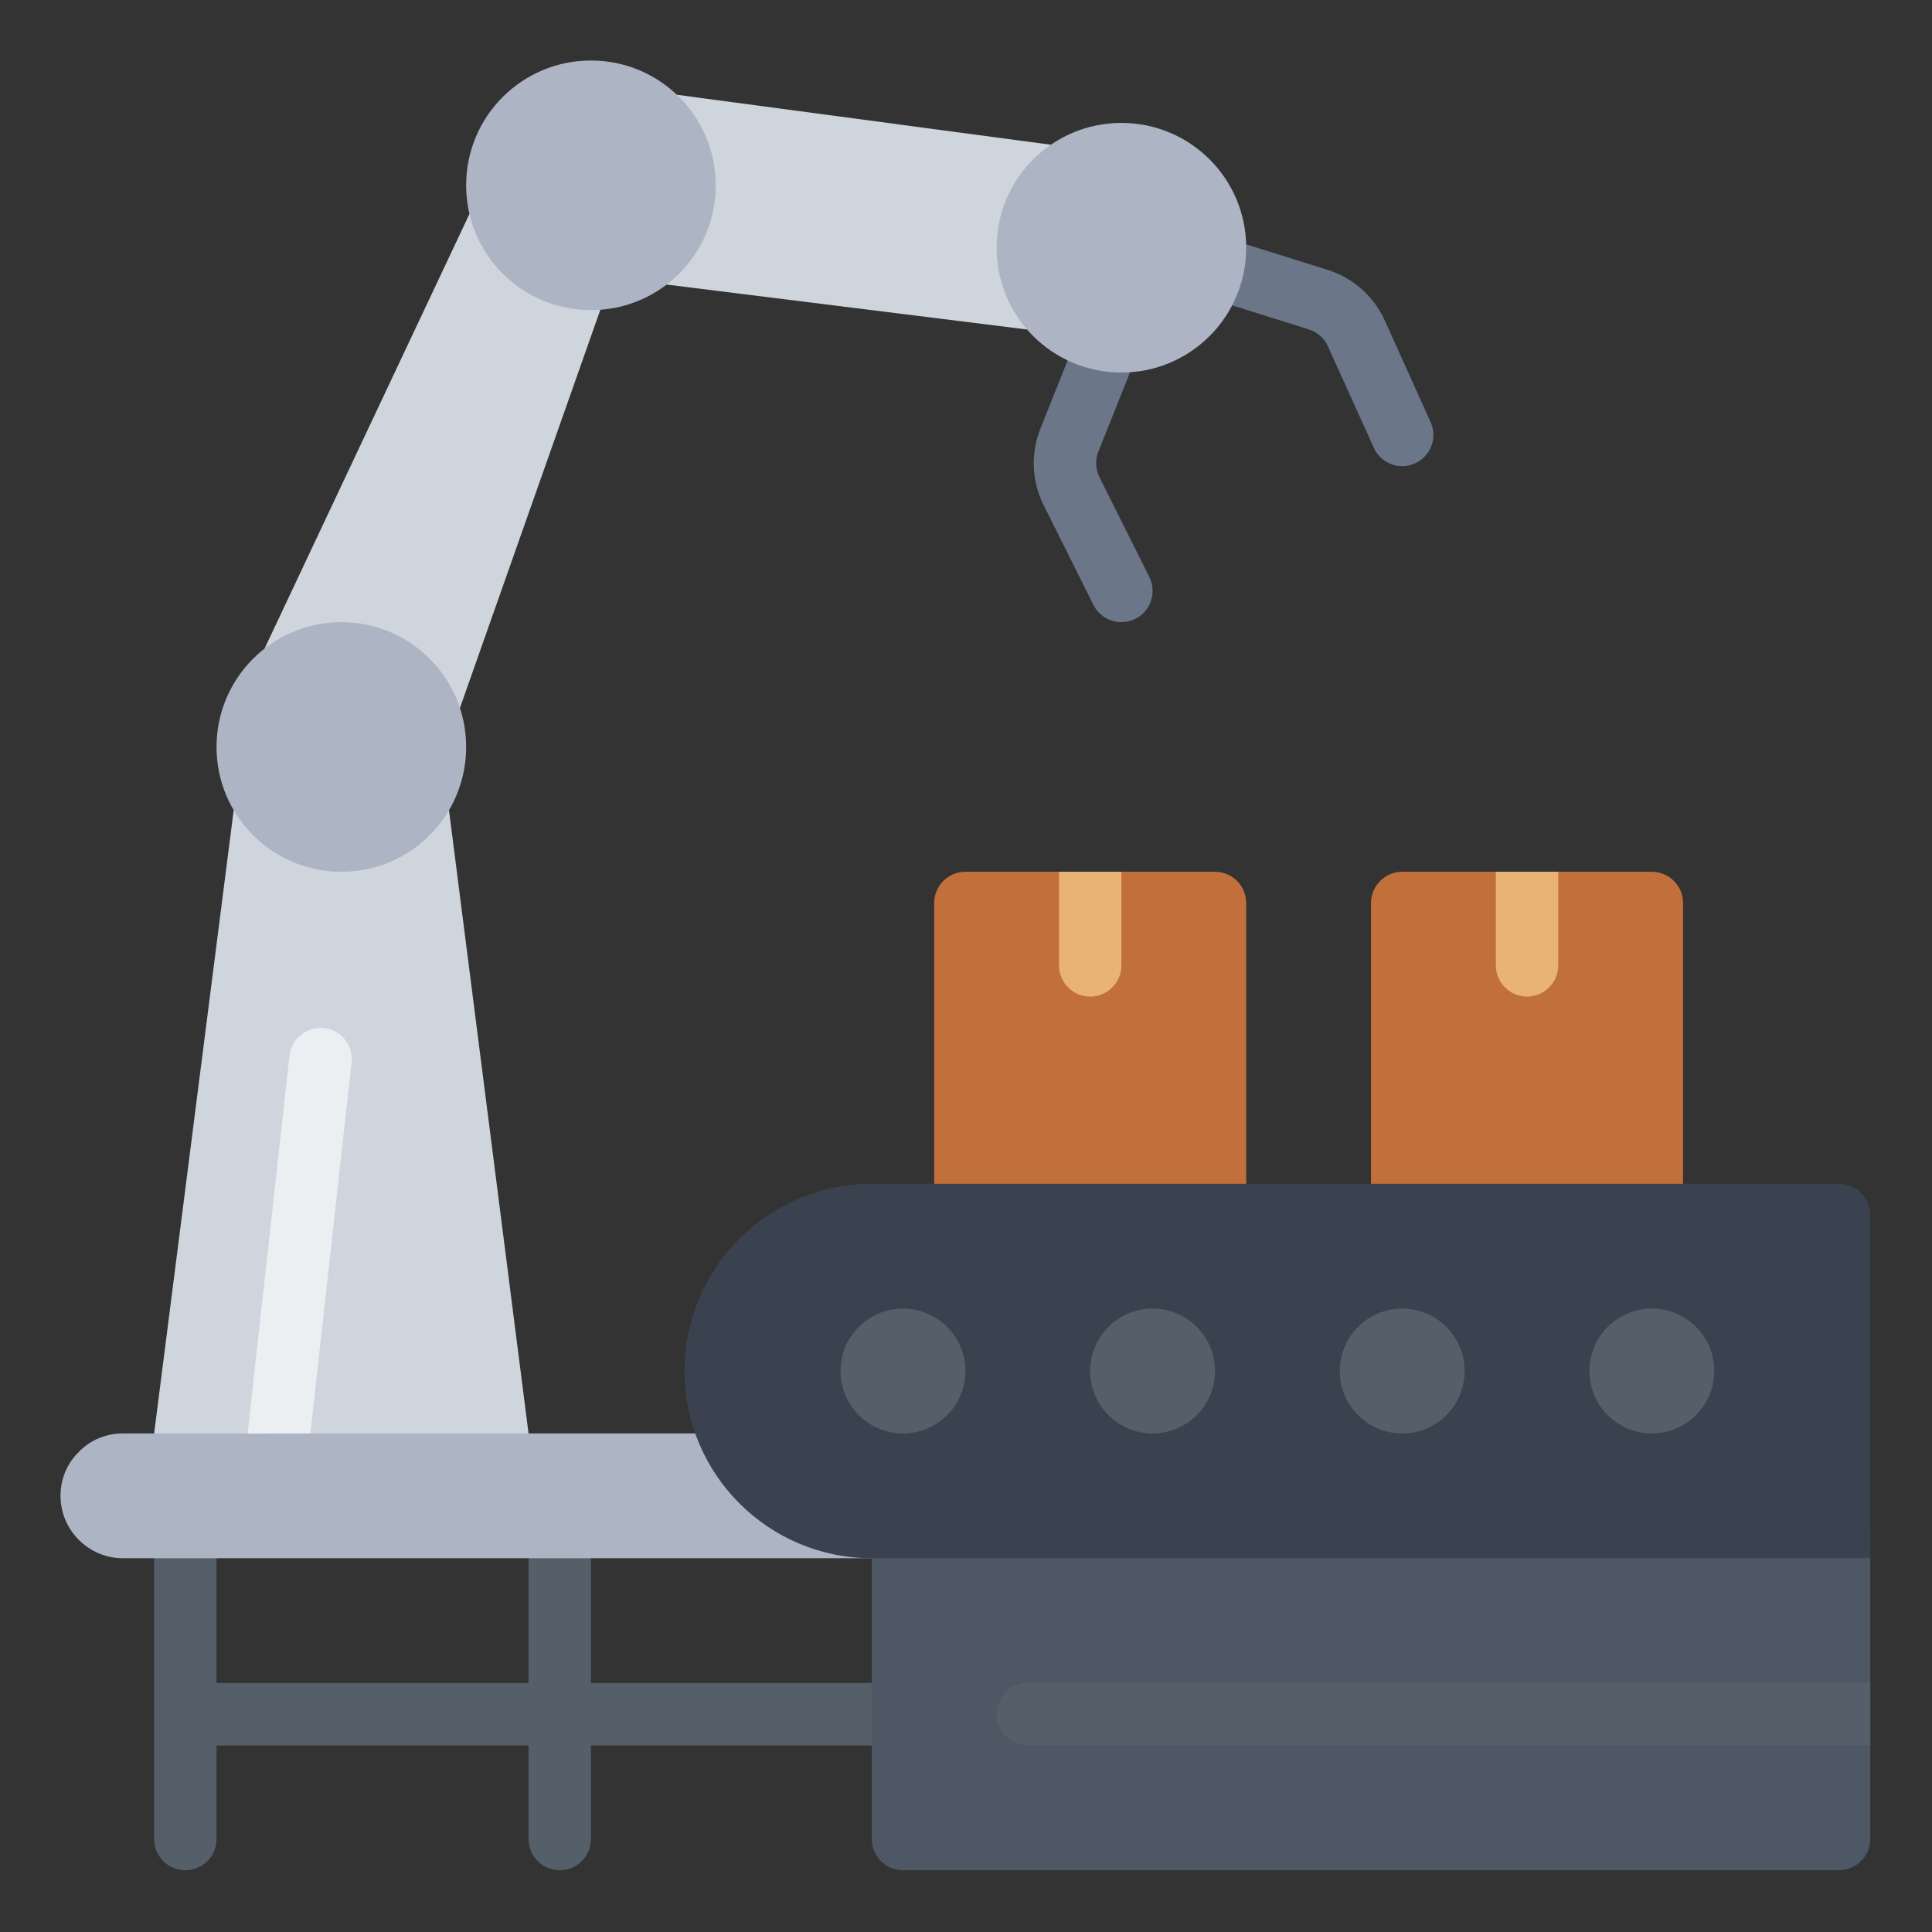 <?xml version="1.0" encoding="UTF-8"?>
<svg xmlns="http://www.w3.org/2000/svg" xmlns:xlink="http://www.w3.org/1999/xlink" width="810pt" height="810pt" viewBox="0 0 810 810" version="1.2">
<rect x="0" y="0" width="810" height="810" fill="#333333" stroke="none"/>
<defs>
<clipPath id="clip1">
  <path d="M 64 640 L 379 640 L 379 784.113 L 64 784.113 Z M 64 640 "/>
</clipPath>
<clipPath id="clip2">
  <path d="M 195 25.371 L 301 25.371 L 301 131 L 195 131 Z M 195 25.371 "/>
</clipPath>
<clipPath id="clip3">
  <path d="M 25.371 600 L 366 600 L 366 654 L 25.371 654 Z M 25.371 600 "/>
</clipPath>
<clipPath id="clip4">
  <path d="M 365 640 L 784.113 640 L 784.113 784.113 L 365 784.113 Z M 365 640 "/>
</clipPath>
<clipPath id="clip5">
  <path d="M 287 496 L 784.113 496 L 784.113 654 L 287 654 Z M 287 496 "/>
</clipPath>
<clipPath id="clip6">
  <path d="M 417 705 L 784.113 705 L 784.113 732 L 417 732 Z M 417 705 "/>
</clipPath>
</defs>
<g id="surface1">
<path style=" stroke:none;fill-rule:nonzero;fill:rgb(41.959%,46.269%,53.729%);fill-opacity:1;" d="M 470.152 260.844 C 465.348 260.844 460.75 258.184 458.449 253.637 L 437.547 211.785 C 432.539 201.77 432.031 190.066 436.219 179.645 L 453.953 135.238 C 456.66 128.543 464.223 125.273 470.969 127.93 C 477.664 130.637 480.934 138.254 478.223 144.945 L 460.492 189.352 C 459.113 192.828 459.266 196.762 460.953 200.082 L 481.852 241.883 C 485.07 248.375 482.465 256.242 476.027 259.461 C 474.137 260.383 472.145 260.844 470.152 260.844 "/>
<path style=" stroke:none;fill-rule:nonzero;fill:rgb(41.959%,46.269%,53.729%);fill-opacity:1;" d="M 587.887 195.434 C 582.93 195.434 578.176 192.57 575.98 187.719 L 556.715 145.152 C 555.184 141.777 552.27 139.223 548.742 138.098 L 504.848 124.352 C 497.949 122.156 494.117 114.848 496.262 107.949 C 498.41 101.051 505.715 97.168 512.668 99.363 L 556.512 113.109 C 567.191 116.434 575.98 124.199 580.578 134.367 L 599.793 176.984 C 602.809 183.578 599.844 191.293 593.254 194.258 C 591.516 195.074 589.727 195.434 587.887 195.434 "/>
<g clip-path="url(#clip1)" clip-rule="nonzero">
<path style=" stroke:none;fill-rule:nonzero;fill:rgb(33.33%,37.25%,41.57%);fill-opacity:1;" d="M 365.496 705.621 L 247.762 705.621 L 247.762 653.297 C 247.762 646.09 241.883 640.215 234.68 640.215 C 227.473 640.215 221.598 646.09 221.598 653.297 L 221.598 705.621 L 90.781 705.621 L 90.781 653.297 C 90.781 646.09 84.902 640.215 77.699 640.215 C 70.492 640.215 64.617 646.09 64.617 653.297 L 64.617 771.031 C 64.617 778.238 70.492 784.113 77.699 784.113 C 84.902 784.113 90.781 778.238 90.781 771.031 L 90.781 731.785 L 221.598 731.785 L 221.598 771.031 C 221.598 778.238 227.473 784.113 234.68 784.113 C 241.883 784.113 247.762 778.238 247.762 771.031 L 247.762 731.785 L 365.496 731.785 C 372.703 731.785 378.578 725.91 378.578 718.703 C 378.578 711.5 372.703 705.621 365.496 705.621 "/>
</g>
<path style=" stroke:none;fill-rule:nonzero;fill:rgb(80.779%,83.53%,86.67%);fill-opacity:1;" d="M 283.734 39.73 L 440.562 60.68 L 430.648 138.148 L 279.391 119.293 L 283.734 39.73 "/>
<path style=" stroke:none;fill-rule:nonzero;fill:rgb(67.839%,70.979%,76.859%);fill-opacity:1;" d="M 522.477 103.859 C 522.477 132.785 499.074 156.188 470.152 156.188 C 441.227 156.188 417.824 132.785 417.824 103.859 C 417.824 74.938 441.227 51.535 470.152 51.535 C 499.074 51.535 522.477 74.938 522.477 103.859 "/>
<path style=" stroke:none;fill-rule:nonzero;fill:rgb(80.779%,83.53%,86.67%);fill-opacity:1;" d="M 221.598 600.969 L 188.227 339.59 L 97.984 339.59 L 64.617 600.969 L 64.617 614.051 L 221.598 614.051 L 221.598 600.969 "/>
<path style=" stroke:none;fill-rule:nonzero;fill:rgb(80.779%,83.53%,86.67%);fill-opacity:1;" d="M 192.828 296.816 L 251.695 129.871 L 196.863 89.504 L 196.863 89.605 L 110.914 271.93 L 192.828 296.816 "/>
<path style=" stroke:none;fill-rule:nonzero;fill:rgb(67.839%,70.979%,76.859%);fill-opacity:1;" d="M 195.434 313.168 C 195.434 342.094 172.031 365.496 143.105 365.496 C 114.234 365.496 90.781 342.094 90.781 313.168 C 90.781 284.246 114.234 260.844 143.105 260.844 C 172.031 260.844 195.434 284.246 195.434 313.168 "/>
<g clip-path="url(#clip2)" clip-rule="nonzero">
<path style=" stroke:none;fill-rule:nonzero;fill:rgb(67.839%,70.979%,76.859%);fill-opacity:1;" d="M 300.086 77.699 C 300.086 106.621 276.684 130.023 247.762 130.023 C 218.836 130.023 195.434 106.621 195.434 77.699 C 195.434 48.773 218.836 25.371 247.762 25.371 C 276.684 25.371 300.086 48.773 300.086 77.699 "/>
</g>
<g clip-path="url(#clip3)" clip-rule="nonzero">
<path style=" stroke:none;fill-rule:nonzero;fill:rgb(67.839%,70.979%,76.859%);fill-opacity:1;" d="M 365.496 653.297 L 51.535 653.297 C 37.125 653.297 25.371 641.492 25.371 627.133 C 25.371 619.926 28.23 613.387 33.086 608.684 C 37.789 603.828 44.328 600.969 51.535 600.969 L 300.086 600.969 L 365.496 653.297 "/>
</g>
<path style=" stroke:none;fill-rule:nonzero;fill:rgb(75.69%,43.919%,23.529%);fill-opacity:1;" d="M 522.477 522.477 L 391.66 522.477 L 391.66 378.578 C 391.66 371.375 397.535 365.496 404.742 365.496 L 509.395 365.496 C 516.602 365.496 522.477 371.375 522.477 378.578 L 522.477 522.477 "/>
<path style=" stroke:none;fill-rule:nonzero;fill:rgb(75.69%,43.919%,23.529%);fill-opacity:1;" d="M 705.621 522.477 L 574.805 522.477 L 574.805 378.578 C 574.805 371.375 580.68 365.496 587.887 365.496 L 692.539 365.496 C 699.746 365.496 705.621 371.375 705.621 378.578 L 705.621 522.477 "/>
<g clip-path="url(#clip4)" clip-rule="nonzero">
<path style=" stroke:none;fill-rule:nonzero;fill:rgb(30.589%,34.119%,39.22%);fill-opacity:1;" d="M 784.113 640.215 L 784.113 771.031 C 784.113 778.238 778.238 784.113 771.031 784.113 L 378.578 784.113 C 371.375 784.113 365.496 778.238 365.496 771.031 L 365.496 640.215 L 784.113 640.215 "/>
</g>
<g clip-path="url(#clip5)" clip-rule="nonzero">
<path style=" stroke:none;fill-rule:nonzero;fill:rgb(22.749%,25.879%,30.98%);fill-opacity:1;" d="M 784.113 653.297 L 365.496 653.297 C 322.164 653.297 287.008 618.137 287.008 574.805 C 287.008 531.473 322.164 496.312 365.496 496.312 L 771.031 496.312 C 778.238 496.312 784.113 502.191 784.113 509.395 L 784.113 653.297 "/>
</g>
<path style=" stroke:none;fill-rule:nonzero;fill:rgb(33.33%,37.25%,41.57%);fill-opacity:1;" d="M 404.742 574.805 C 404.742 589.266 393.039 600.969 378.578 600.969 C 364.117 600.969 352.414 589.266 352.414 574.805 C 352.414 560.344 364.117 548.641 378.578 548.641 C 393.039 548.641 404.742 560.344 404.742 574.805 "/>
<path style=" stroke:none;fill-rule:nonzero;fill:rgb(33.33%,37.25%,41.57%);fill-opacity:1;" d="M 509.395 574.805 C 509.395 589.266 497.695 600.969 483.23 600.969 C 468.77 600.969 457.07 589.266 457.07 574.805 C 457.07 560.344 468.77 548.641 483.23 548.641 C 497.695 548.641 509.395 560.344 509.395 574.805 "/>
<path style=" stroke:none;fill-rule:nonzero;fill:rgb(33.33%,37.25%,41.57%);fill-opacity:1;" d="M 614.051 574.805 C 614.051 589.266 602.348 600.969 587.887 600.969 C 573.426 600.969 561.723 589.266 561.723 574.805 C 561.723 560.344 573.426 548.641 587.887 548.641 C 602.348 548.641 614.051 560.344 614.051 574.805 "/>
<path style=" stroke:none;fill-rule:nonzero;fill:rgb(33.33%,37.25%,41.57%);fill-opacity:1;" d="M 718.703 574.805 C 718.703 589.266 707.004 600.969 692.539 600.969 C 678.078 600.969 666.379 589.266 666.379 574.805 C 666.379 560.344 678.078 548.641 692.539 548.641 C 707.004 548.641 718.703 560.344 718.703 574.805 "/>
<path style=" stroke:none;fill-rule:nonzero;fill:rgb(92.549%,93.729%,94.51%);fill-opacity:1;" d="M 103.859 601.07 C 103.859 600.559 103.859 600.047 103.965 599.539 L 121.391 442.555 C 122.156 435.352 128.746 430.344 135.852 431.008 C 143.004 431.773 148.164 438.266 147.398 445.418 L 130.129 600.969 L 103.859 601.07 "/>
<path style=" stroke:none;fill-rule:nonzero;fill:rgb(90.979%,70.2%,45.879%);fill-opacity:1;" d="M 470.152 365.496 L 470.152 404.742 C 470.152 411.945 464.273 417.824 457.07 417.824 C 449.863 417.824 443.988 411.945 443.988 404.742 L 443.988 365.496 L 470.152 365.496 "/>
<path style=" stroke:none;fill-rule:nonzero;fill:rgb(90.979%,70.2%,45.879%);fill-opacity:1;" d="M 653.297 365.496 L 653.297 404.742 C 653.297 411.945 647.418 417.824 640.215 417.824 C 633.008 417.824 627.133 411.945 627.133 404.742 L 627.133 365.496 L 653.297 365.496 "/>
<g clip-path="url(#clip6)" clip-rule="nonzero">
<path style=" stroke:none;fill-rule:nonzero;fill:rgb(33.33%,37.25%,41.57%);fill-opacity:1;" d="M 784.113 731.785 L 430.906 731.785 C 423.699 731.785 417.824 725.91 417.824 718.703 C 417.824 711.5 423.699 705.621 430.906 705.621 L 784.113 705.621 L 784.113 731.785 "/>
</g>
</g>
</svg>
